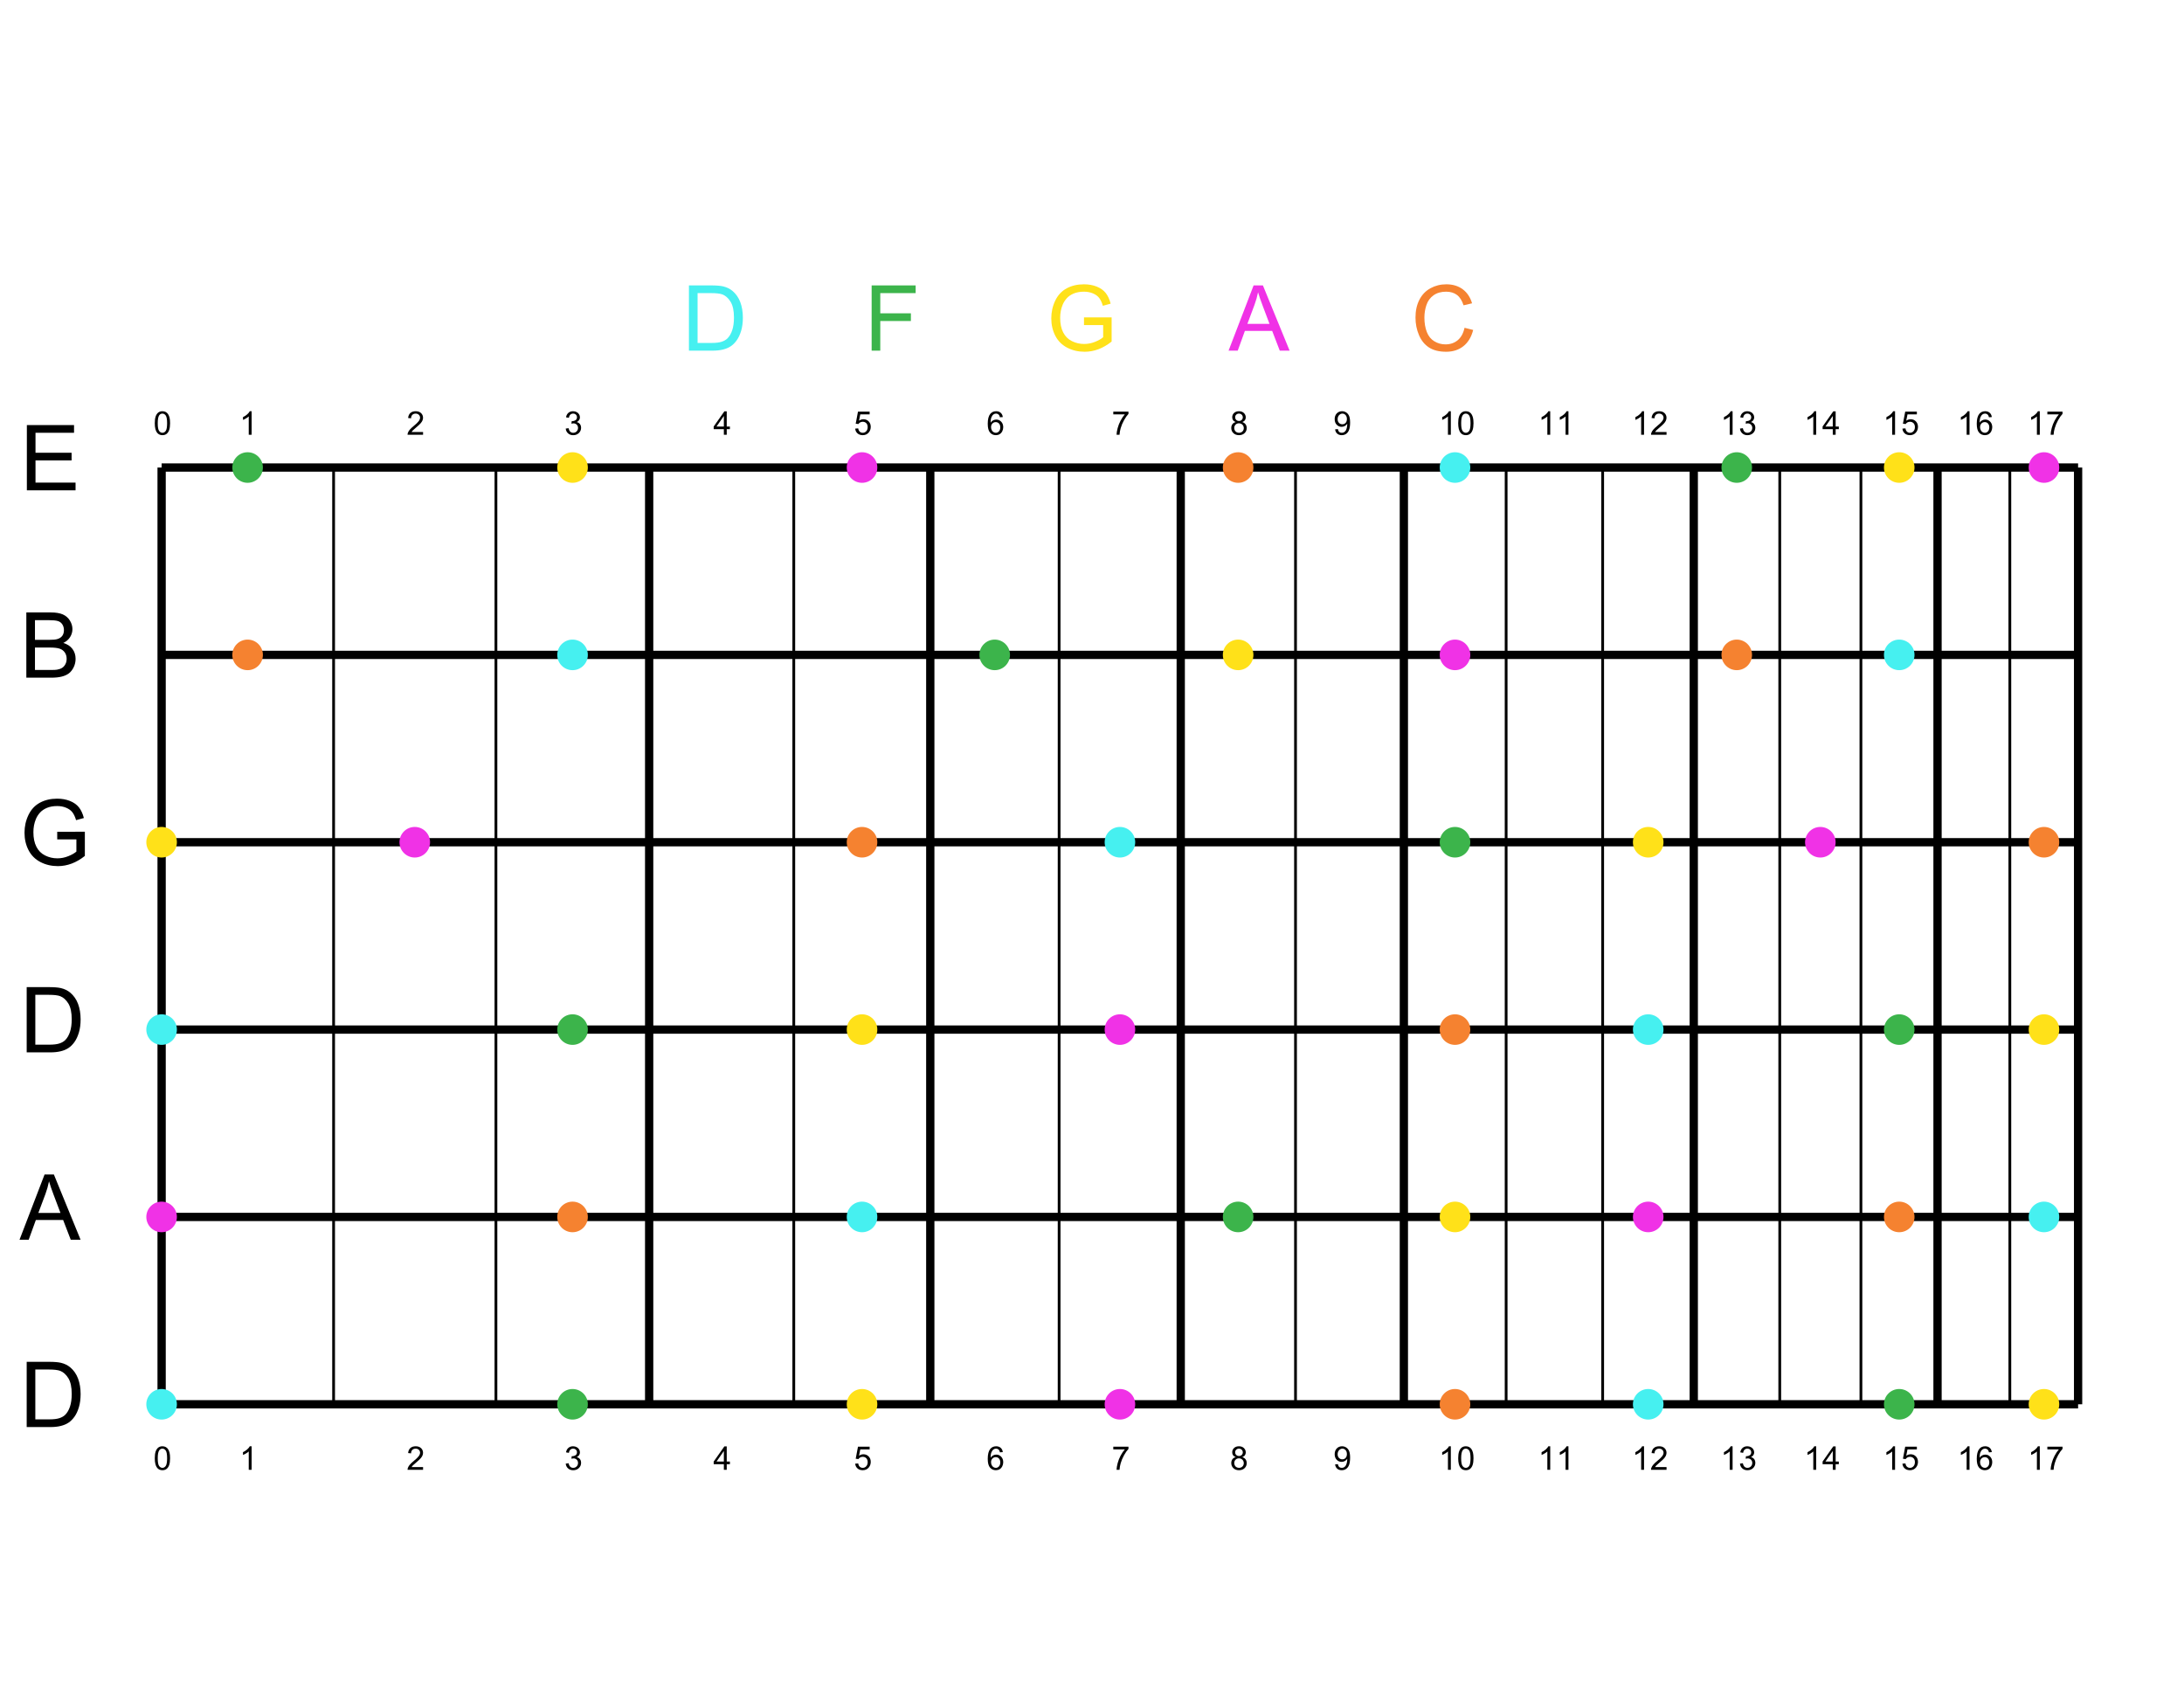 <?xml version="1.0" encoding="UTF-8"?>
<svg xmlns="http://www.w3.org/2000/svg" xmlns:xlink="http://www.w3.org/1999/xlink" width="792pt" height="612pt" viewBox="0 0 792 612" version="1.1">
<defs>
<g>
<symbol overflow="visible" id="glyph0-0">
<path style="stroke:none;" d="M 1.484 0 L 1.484 -7.426 L 7.426 -7.426 L 7.426 0 Z M 1.672 -0.188 L 7.238 -0.188 L 7.238 -7.238 L 1.672 -7.238 Z M 1.672 -0.188 "/>
</symbol>
<symbol overflow="visible" id="glyph0-1">
<path style="stroke:none;" d="M 0.492 -4.195 C 0.492 -5.199 0.594 -6.008 0.801 -6.621 C 1.008 -7.23 1.316 -7.703 1.723 -8.039 C 2.129 -8.371 2.641 -8.535 3.266 -8.539 C 3.719 -8.535 4.121 -8.445 4.465 -8.262 C 4.809 -8.078 5.094 -7.812 5.32 -7.469 C 5.543 -7.121 5.719 -6.699 5.848 -6.203 C 5.973 -5.703 6.035 -5.035 6.039 -4.195 C 6.035 -3.195 5.934 -2.387 5.73 -1.777 C 5.523 -1.16 5.215 -0.688 4.809 -0.355 C 4.398 -0.023 3.883 0.141 3.266 0.145 C 2.441 0.141 1.801 -0.152 1.336 -0.738 C 0.773 -1.441 0.492 -2.594 0.492 -4.195 Z M 1.566 -4.195 C 1.562 -2.797 1.727 -1.867 2.055 -1.406 C 2.379 -0.945 2.781 -0.715 3.266 -0.715 C 3.742 -0.715 4.145 -0.945 4.473 -1.41 C 4.797 -1.871 4.961 -2.801 4.965 -4.195 C 4.961 -5.594 4.797 -6.523 4.473 -6.984 C 4.145 -7.445 3.738 -7.676 3.254 -7.676 C 2.77 -7.676 2.387 -7.473 2.105 -7.066 C 1.742 -6.547 1.562 -5.59 1.566 -4.195 Z M 1.566 -4.195 "/>
</symbol>
<symbol overflow="visible" id="glyph0-2">
<path style="stroke:none;" d="M 4.426 0 L 3.383 0 L 3.383 -6.652 C 3.125 -6.41 2.797 -6.172 2.391 -5.934 C 1.984 -5.691 1.617 -5.512 1.293 -5.395 L 1.293 -6.402 C 1.875 -6.676 2.387 -7.008 2.824 -7.402 C 3.262 -7.789 3.57 -8.168 3.754 -8.539 L 4.426 -8.539 Z M 4.426 0 "/>
</symbol>
<symbol overflow="visible" id="glyph0-3">
<path style="stroke:none;" d="M 5.98 -1.004 L 5.98 0 L 0.359 0 C 0.348 -0.25 0.391 -0.492 0.48 -0.727 C 0.621 -1.109 0.848 -1.484 1.168 -1.855 C 1.48 -2.227 1.938 -2.656 2.535 -3.145 C 3.457 -3.898 4.082 -4.5 4.406 -4.945 C 4.73 -5.387 4.891 -5.805 4.895 -6.199 C 4.891 -6.613 4.742 -6.961 4.449 -7.246 C 4.152 -7.531 3.77 -7.676 3.293 -7.676 C 2.789 -7.676 2.387 -7.523 2.086 -7.223 C 1.785 -6.918 1.633 -6.5 1.629 -5.969 L 0.559 -6.078 C 0.629 -6.875 0.906 -7.488 1.387 -7.91 C 1.863 -8.328 2.508 -8.535 3.316 -8.539 C 4.133 -8.535 4.777 -8.309 5.254 -7.859 C 5.727 -7.402 5.965 -6.844 5.969 -6.18 C 5.965 -5.836 5.895 -5.5 5.758 -5.172 C 5.617 -4.84 5.387 -4.492 5.066 -4.133 C 4.742 -3.766 4.207 -3.27 3.457 -2.641 C 2.828 -2.113 2.426 -1.758 2.25 -1.57 C 2.07 -1.383 1.922 -1.191 1.809 -1.004 Z M 5.98 -1.004 "/>
</symbol>
<symbol overflow="visible" id="glyph0-4">
<path style="stroke:none;" d="M 0.5 -2.246 L 1.543 -2.383 C 1.66 -1.789 1.863 -1.363 2.152 -1.105 C 2.438 -0.844 2.789 -0.715 3.207 -0.715 C 3.695 -0.715 4.113 -0.883 4.453 -1.223 C 4.789 -1.562 4.957 -1.984 4.961 -2.488 C 4.957 -2.965 4.801 -3.359 4.488 -3.672 C 4.176 -3.98 3.777 -4.137 3.293 -4.141 C 3.098 -4.137 2.852 -4.098 2.559 -4.027 L 2.676 -4.941 C 2.742 -4.93 2.797 -4.926 2.844 -4.93 C 3.281 -4.926 3.684 -5.043 4.043 -5.277 C 4.398 -5.508 4.574 -5.867 4.578 -6.352 C 4.574 -6.734 4.445 -7.051 4.188 -7.301 C 3.926 -7.551 3.59 -7.676 3.184 -7.68 C 2.773 -7.676 2.438 -7.547 2.168 -7.297 C 1.895 -7.039 1.719 -6.656 1.648 -6.148 L 0.602 -6.336 C 0.727 -7.031 1.016 -7.574 1.473 -7.961 C 1.922 -8.344 2.484 -8.535 3.16 -8.539 C 3.621 -8.535 4.051 -8.438 4.441 -8.238 C 4.832 -8.039 5.129 -7.766 5.336 -7.426 C 5.543 -7.078 5.648 -6.715 5.648 -6.328 C 5.648 -5.961 5.547 -5.625 5.352 -5.324 C 5.152 -5.02 4.863 -4.781 4.477 -4.605 C 4.977 -4.488 5.367 -4.246 5.648 -3.883 C 5.926 -3.516 6.062 -3.059 6.066 -2.512 C 6.062 -1.766 5.793 -1.137 5.254 -0.621 C 4.711 -0.105 4.027 0.152 3.203 0.152 C 2.453 0.152 1.832 -0.07 1.34 -0.516 C 0.844 -0.961 0.562 -1.535 0.5 -2.246 Z M 0.5 -2.246 "/>
</symbol>
<symbol overflow="visible" id="glyph0-5">
<path style="stroke:none;" d="M 3.84 0 L 3.84 -2.035 L 0.152 -2.035 L 0.152 -2.992 L 4.031 -8.504 L 4.883 -8.504 L 4.883 -2.992 L 6.031 -2.992 L 6.031 -2.035 L 4.883 -2.035 L 4.883 0 Z M 3.84 -2.992 L 3.84 -6.828 L 1.176 -2.992 Z M 3.84 -2.992 "/>
</symbol>
<symbol overflow="visible" id="glyph0-6">
<path style="stroke:none;" d="M 0.492 -2.227 L 1.59 -2.32 C 1.668 -1.785 1.855 -1.383 2.152 -1.117 C 2.445 -0.848 2.805 -0.715 3.227 -0.715 C 3.727 -0.715 4.152 -0.902 4.5 -1.281 C 4.848 -1.66 5.02 -2.164 5.023 -2.789 C 5.02 -3.383 4.852 -3.852 4.52 -4.199 C 4.184 -4.539 3.746 -4.711 3.207 -4.715 C 2.867 -4.711 2.566 -4.633 2.297 -4.484 C 2.023 -4.328 1.809 -4.133 1.66 -3.891 L 0.68 -4.02 L 1.504 -8.387 L 5.73 -8.387 L 5.73 -7.391 L 2.336 -7.391 L 1.879 -5.105 C 2.387 -5.457 2.922 -5.637 3.484 -5.637 C 4.227 -5.637 4.855 -5.379 5.367 -4.863 C 5.875 -4.348 6.129 -3.688 6.133 -2.883 C 6.129 -2.113 5.902 -1.445 5.457 -0.887 C 4.91 -0.199 4.168 0.141 3.227 0.145 C 2.449 0.141 1.816 -0.074 1.332 -0.504 C 0.84 -0.938 0.562 -1.512 0.492 -2.227 Z M 0.492 -2.227 "/>
</symbol>
<symbol overflow="visible" id="glyph0-7">
<path style="stroke:none;" d="M 5.91 -6.422 L 4.871 -6.34 C 4.777 -6.75 4.648 -7.047 4.477 -7.234 C 4.195 -7.527 3.848 -7.676 3.434 -7.68 C 3.098 -7.676 2.805 -7.582 2.559 -7.402 C 2.227 -7.16 1.969 -6.812 1.781 -6.352 C 1.59 -5.891 1.488 -5.234 1.484 -4.387 C 1.734 -4.766 2.043 -5.051 2.406 -5.238 C 2.77 -5.422 3.152 -5.512 3.551 -5.516 C 4.246 -5.512 4.836 -5.258 5.328 -4.746 C 5.812 -4.234 6.059 -3.57 6.062 -2.762 C 6.059 -2.223 5.941 -1.727 5.715 -1.273 C 5.48 -0.812 5.164 -0.461 4.766 -0.219 C 4.359 0.023 3.906 0.141 3.398 0.145 C 2.527 0.141 1.816 -0.176 1.27 -0.812 C 0.719 -1.449 0.445 -2.504 0.445 -3.98 C 0.445 -5.621 0.746 -6.816 1.355 -7.562 C 1.883 -8.211 2.598 -8.535 3.496 -8.539 C 4.164 -8.535 4.711 -8.348 5.141 -7.977 C 5.566 -7.598 5.824 -7.082 5.91 -6.422 Z M 1.648 -2.754 C 1.645 -2.395 1.723 -2.051 1.875 -1.723 C 2.027 -1.395 2.238 -1.145 2.516 -0.973 C 2.789 -0.801 3.078 -0.715 3.383 -0.715 C 3.82 -0.715 4.199 -0.891 4.52 -1.246 C 4.832 -1.602 4.992 -2.086 4.996 -2.699 C 4.992 -3.281 4.836 -3.742 4.523 -4.086 C 4.211 -4.422 3.816 -4.594 3.34 -4.594 C 2.867 -4.594 2.465 -4.422 2.141 -4.086 C 1.809 -3.742 1.645 -3.301 1.648 -2.754 Z M 1.648 -2.754 "/>
</symbol>
<symbol overflow="visible" id="glyph0-8">
<path style="stroke:none;" d="M 0.562 -7.391 L 0.562 -8.395 L 6.066 -8.395 L 6.066 -7.582 C 5.52 -7.004 4.984 -6.238 4.457 -5.285 C 3.922 -4.328 3.512 -3.344 3.227 -2.336 C 3.012 -1.621 2.879 -0.844 2.824 0 L 1.75 0 C 1.762 -0.668 1.895 -1.477 2.145 -2.426 C 2.395 -3.371 2.754 -4.281 3.227 -5.164 C 3.695 -6.039 4.195 -6.781 4.727 -7.391 Z M 0.562 -7.391 "/>
</symbol>
<symbol overflow="visible" id="glyph0-9">
<path style="stroke:none;" d="M 2.102 -4.613 C 1.664 -4.766 1.344 -4.992 1.137 -5.289 C 0.926 -5.582 0.82 -5.934 0.824 -6.348 C 0.82 -6.961 1.043 -7.48 1.488 -7.906 C 1.934 -8.324 2.523 -8.535 3.266 -8.539 C 4.004 -8.535 4.602 -8.32 5.059 -7.891 C 5.508 -7.457 5.734 -6.934 5.738 -6.316 C 5.734 -5.922 5.633 -5.578 5.426 -5.285 C 5.219 -4.992 4.902 -4.766 4.484 -4.613 C 5 -4.438 5.398 -4.164 5.676 -3.785 C 5.945 -3.406 6.082 -2.953 6.086 -2.43 C 6.082 -1.699 5.824 -1.09 5.312 -0.598 C 4.797 -0.105 4.121 0.141 3.285 0.145 C 2.441 0.141 1.762 -0.105 1.25 -0.602 C 0.734 -1.098 0.48 -1.719 0.48 -2.461 C 0.48 -3.012 0.621 -3.473 0.902 -3.848 C 1.184 -4.219 1.582 -4.473 2.102 -4.613 Z M 1.891 -6.379 C 1.887 -5.977 2.016 -5.648 2.277 -5.395 C 2.535 -5.137 2.871 -5.008 3.289 -5.012 C 3.688 -5.008 4.02 -5.137 4.277 -5.391 C 4.535 -5.645 4.664 -5.953 4.664 -6.324 C 4.664 -6.703 4.531 -7.027 4.266 -7.289 C 4 -7.547 3.668 -7.676 3.277 -7.68 C 2.875 -7.676 2.547 -7.547 2.285 -7.297 C 2.02 -7.039 1.887 -6.734 1.891 -6.379 Z M 1.555 -2.453 C 1.551 -2.152 1.621 -1.863 1.766 -1.59 C 1.902 -1.309 2.113 -1.094 2.395 -0.941 C 2.672 -0.789 2.973 -0.715 3.293 -0.715 C 3.793 -0.715 4.203 -0.875 4.531 -1.195 C 4.852 -1.516 5.016 -1.922 5.02 -2.418 C 5.016 -2.918 4.848 -3.332 4.516 -3.664 C 4.18 -3.992 3.762 -4.16 3.262 -4.16 C 2.766 -4.16 2.359 -3.996 2.039 -3.672 C 1.715 -3.344 1.551 -2.938 1.555 -2.453 Z M 1.555 -2.453 "/>
</symbol>
<symbol overflow="visible" id="glyph0-10">
<path style="stroke:none;" d="M 0.648 -1.965 L 1.652 -2.059 C 1.738 -1.582 1.898 -1.242 2.141 -1.031 C 2.375 -0.82 2.684 -0.715 3.062 -0.715 C 3.379 -0.715 3.66 -0.785 3.906 -0.934 C 4.145 -1.078 4.344 -1.277 4.5 -1.523 C 4.656 -1.766 4.785 -2.094 4.891 -2.516 C 4.992 -2.93 5.043 -3.355 5.047 -3.793 C 5.043 -3.836 5.043 -3.906 5.039 -4.004 C 4.828 -3.668 4.543 -3.398 4.184 -3.191 C 3.824 -2.984 3.434 -2.883 3.012 -2.883 C 2.305 -2.883 1.707 -3.137 1.223 -3.648 C 0.734 -4.156 0.492 -4.828 0.492 -5.668 C 0.492 -6.527 0.746 -7.223 1.254 -7.75 C 1.762 -8.273 2.398 -8.535 3.168 -8.539 C 3.719 -8.535 4.223 -8.387 4.684 -8.09 C 5.137 -7.789 5.484 -7.363 5.727 -6.816 C 5.961 -6.262 6.082 -5.465 6.086 -4.426 C 6.082 -3.336 5.965 -2.473 5.73 -1.828 C 5.496 -1.184 5.145 -0.691 4.68 -0.359 C 4.211 -0.023 3.664 0.141 3.039 0.145 C 2.371 0.141 1.828 -0.043 1.41 -0.41 C 0.984 -0.777 0.73 -1.293 0.648 -1.965 Z M 4.926 -5.719 C 4.922 -6.316 4.762 -6.789 4.445 -7.145 C 4.125 -7.496 3.742 -7.676 3.293 -7.676 C 2.828 -7.676 2.422 -7.484 2.082 -7.105 C 1.734 -6.727 1.562 -6.234 1.566 -5.633 C 1.562 -5.086 1.727 -4.648 2.055 -4.312 C 2.379 -3.973 2.781 -3.801 3.266 -3.805 C 3.746 -3.801 4.145 -3.973 4.457 -4.312 C 4.766 -4.648 4.922 -5.117 4.926 -5.719 Z M 4.926 -5.719 "/>
</symbol>
<symbol overflow="visible" id="glyph1-0">
<path style="stroke:none;" d="M 4.133 0 L 4.133 -20.656 L 20.656 -20.656 L 20.656 0 Z M 4.648 -0.516 L 20.137 -0.516 L 20.137 -20.137 L 4.648 -20.137 Z M 4.648 -0.516 "/>
</symbol>
<symbol overflow="visible" id="glyph1-1">
<path style="stroke:none;" d="M 2.551 0 L 2.551 -23.656 L 10.699 -23.656 C 12.535 -23.652 13.938 -23.539 14.91 -23.316 C 16.266 -23 17.422 -22.438 18.379 -21.625 C 19.625 -20.566 20.559 -19.219 21.176 -17.582 C 21.793 -15.938 22.102 -14.062 22.105 -11.957 C 22.102 -10.156 21.891 -8.562 21.477 -7.18 C 21.055 -5.789 20.52 -4.641 19.863 -3.734 C 19.207 -2.82 18.488 -2.105 17.707 -1.59 C 16.926 -1.066 15.984 -0.672 14.883 -0.402 C 13.781 -0.133 12.516 0 11.086 0 Z M 5.68 -2.793 L 10.73 -2.793 C 12.285 -2.789 13.512 -2.934 14.402 -3.227 C 15.289 -3.516 15.996 -3.926 16.523 -4.453 C 17.266 -5.195 17.844 -6.191 18.258 -7.445 C 18.672 -8.699 18.879 -10.219 18.879 -12.004 C 18.879 -14.477 18.473 -16.379 17.66 -17.711 C 16.848 -19.035 15.859 -19.926 14.699 -20.379 C 13.859 -20.699 12.508 -20.859 10.648 -20.863 L 5.68 -20.863 Z M 5.68 -2.793 "/>
</symbol>
<symbol overflow="visible" id="glyph1-2">
<path style="stroke:none;" d="M -0.047 0 L 9.035 -23.656 L 12.41 -23.656 L 22.09 0 L 18.523 0 L 15.766 -7.164 L 5.875 -7.164 L 3.277 0 Z M 6.777 -9.715 L 14.797 -9.715 L 12.328 -16.266 C 11.574 -18.254 11.012 -19.887 10.648 -21.172 C 10.344 -19.648 9.922 -18.145 9.375 -16.652 Z M 6.777 -9.715 "/>
</symbol>
<symbol overflow="visible" id="glyph1-3">
<path style="stroke:none;" d="M 13.621 -9.277 L 13.621 -12.055 L 23.641 -12.07 L 23.641 -3.293 C 22.098 -2.066 20.512 -1.141 18.879 -0.523 C 17.242 0.094 15.562 0.398 13.844 0.402 C 11.52 0.398 9.41 -0.098 7.512 -1.09 C 5.613 -2.082 4.18 -3.52 3.211 -5.406 C 2.242 -7.285 1.758 -9.387 1.758 -11.715 C 1.758 -14.012 2.238 -16.16 3.203 -18.16 C 4.164 -20.152 5.551 -21.637 7.359 -22.605 C 9.164 -23.574 11.242 -24.059 13.602 -24.059 C 15.309 -24.059 16.855 -23.781 18.242 -23.227 C 19.621 -22.672 20.707 -21.898 21.492 -20.914 C 22.277 -19.922 22.875 -18.633 23.285 -17.039 L 20.461 -16.266 C 20.105 -17.469 19.664 -18.414 19.137 -19.105 C 18.609 -19.789 17.855 -20.34 16.879 -20.758 C 15.898 -21.172 14.812 -21.379 13.621 -21.383 C 12.188 -21.379 10.949 -21.16 9.906 -20.727 C 8.863 -20.289 8.023 -19.719 7.383 -19.008 C 6.742 -18.297 6.242 -17.516 5.891 -16.668 C 5.281 -15.203 4.98 -13.617 4.984 -11.91 C 4.98 -9.797 5.344 -8.031 6.074 -6.613 C 6.797 -5.191 7.855 -4.137 9.246 -3.453 C 10.633 -2.762 12.105 -2.418 13.668 -2.422 C 15.02 -2.418 16.344 -2.68 17.637 -3.203 C 18.926 -3.723 19.902 -4.281 20.574 -4.875 L 20.574 -9.277 Z M 13.621 -9.277 "/>
</symbol>
<symbol overflow="visible" id="glyph1-4">
<path style="stroke:none;" d="M 2.422 0 L 2.422 -23.656 L 11.297 -23.656 C 13.102 -23.652 14.551 -23.414 15.645 -22.938 C 16.734 -22.457 17.586 -21.719 18.207 -20.727 C 18.824 -19.727 19.137 -18.688 19.137 -17.605 C 19.137 -16.594 18.859 -15.641 18.312 -14.75 C 17.762 -13.852 16.938 -13.133 15.832 -12.586 C 17.262 -12.164 18.359 -11.445 19.129 -10.438 C 19.898 -9.422 20.285 -8.23 20.285 -6.859 C 20.285 -5.746 20.051 -4.715 19.582 -3.766 C 19.113 -2.812 18.535 -2.078 17.848 -1.562 C 17.16 -1.043 16.297 -0.652 15.258 -0.395 C 14.219 -0.129 12.945 0 11.441 0 Z M 5.551 -13.715 L 10.668 -13.715 C 12.051 -13.711 13.047 -13.805 13.652 -13.992 C 14.449 -14.227 15.047 -14.617 15.449 -15.168 C 15.852 -15.715 16.055 -16.402 16.055 -17.234 C 16.055 -18.016 15.863 -18.707 15.488 -19.305 C 15.109 -19.902 14.574 -20.312 13.875 -20.531 C 13.176 -20.75 11.977 -20.859 10.277 -20.863 L 5.551 -20.863 Z M 5.551 -2.793 L 11.441 -2.793 C 12.449 -2.789 13.16 -2.828 13.57 -2.906 C 14.289 -3.031 14.891 -3.242 15.379 -3.547 C 15.859 -3.844 16.258 -4.285 16.57 -4.863 C 16.883 -5.441 17.039 -6.105 17.039 -6.859 C 17.039 -7.738 16.812 -8.504 16.359 -9.156 C 15.906 -9.805 15.277 -10.262 14.48 -10.527 C 13.676 -10.789 12.523 -10.922 11.02 -10.926 L 5.551 -10.926 Z M 5.551 -2.793 "/>
</symbol>
<symbol overflow="visible" id="glyph1-5">
<path style="stroke:none;" d="M 2.613 0 L 2.613 -23.656 L 19.719 -23.656 L 19.719 -20.863 L 5.746 -20.863 L 5.746 -13.621 L 18.832 -13.621 L 18.832 -10.844 L 5.746 -10.844 L 5.746 -2.793 L 20.27 -2.793 L 20.27 0 Z M 2.613 0 "/>
</symbol>
<symbol overflow="visible" id="glyph1-6">
<path style="stroke:none;" d="M 2.711 0 L 2.711 -23.656 L 18.672 -23.656 L 18.672 -20.863 L 5.84 -20.863 L 5.84 -13.539 L 16.945 -13.539 L 16.945 -10.746 L 5.84 -10.746 L 5.84 0 Z M 2.711 0 "/>
</symbol>
<symbol overflow="visible" id="glyph1-7">
<path style="stroke:none;" d="M 19.43 -8.293 L 22.559 -7.504 C 21.902 -4.93 20.719 -2.969 19.016 -1.621 C 17.309 -0.273 15.227 0.398 12.766 0.402 C 10.215 0.398 8.141 -0.117 6.543 -1.152 C 4.945 -2.188 3.73 -3.691 2.895 -5.664 C 2.059 -7.629 1.641 -9.742 1.645 -12.004 C 1.641 -14.465 2.109 -16.613 3.055 -18.449 C 3.992 -20.281 5.332 -21.676 7.074 -22.629 C 8.809 -23.582 10.723 -24.059 12.812 -24.059 C 15.176 -24.059 17.164 -23.453 18.781 -22.25 C 20.391 -21.043 21.516 -19.352 22.156 -17.168 L 19.074 -16.441 C 18.52 -18.16 17.723 -19.414 16.684 -20.203 C 15.637 -20.988 14.324 -21.379 12.746 -21.383 C 10.926 -21.379 9.406 -20.945 8.188 -20.074 C 6.965 -19.199 6.109 -18.027 5.617 -16.562 C 5.121 -15.094 4.875 -13.582 4.875 -12.023 C 4.875 -10.008 5.168 -8.25 5.754 -6.754 C 6.34 -5.25 7.25 -4.129 8.488 -3.387 C 9.723 -2.645 11.062 -2.273 12.508 -2.273 C 14.258 -2.273 15.742 -2.777 16.957 -3.789 C 18.172 -4.801 18.996 -6.301 19.43 -8.293 Z M 19.43 -8.293 "/>
</symbol>
</g>
</defs>
<g id="surface1">
<rect x="0" y="0" width="792" height="612" style="fill:rgb(100%,100%,100%);fill-opacity:1;stroke:none;"/>
<g style="fill:rgb(0%,0%,0%);fill-opacity:1;">
  <use xlink:href="#glyph0-1" x="55.637" y="157.645"/>
</g>
<path style="fill:none;stroke-width:3;stroke-linecap:butt;stroke-linejoin:miter;stroke:rgb(0%,0%,0%);stroke-opacity:1;stroke-miterlimit:10;" d="M 58.609 169.523 L 58.609 509.184 "/>
<g style="fill:rgb(0%,0%,0%);fill-opacity:1;">
  <use xlink:href="#glyph0-1" x="55.637" y="532.945"/>
</g>
<g style="fill:rgb(0%,0%,0%);fill-opacity:1;">
  <use xlink:href="#glyph0-2" x="86.82" y="157.645"/>
</g>
<path style="fill:none;stroke-width:1;stroke-linecap:butt;stroke-linejoin:miter;stroke:rgb(0%,0%,0%);stroke-opacity:1;stroke-miterlimit:10;" d="M 120.977 169.523 L 120.977 509.184 "/>
<g style="fill:rgb(0%,0%,0%);fill-opacity:1;">
  <use xlink:href="#glyph0-2" x="86.82" y="532.945"/>
</g>
<g style="fill:rgb(0%,0%,0%);fill-opacity:1;">
  <use xlink:href="#glyph0-3" x="147.441" y="157.645"/>
</g>
<path style="fill:none;stroke-width:1;stroke-linecap:butt;stroke-linejoin:miter;stroke:rgb(0%,0%,0%);stroke-opacity:1;stroke-miterlimit:10;" d="M 179.844 169.523 L 179.844 509.184 "/>
<g style="fill:rgb(0%,0%,0%);fill-opacity:1;">
  <use xlink:href="#glyph0-3" x="147.441" y="532.945"/>
</g>
<g style="fill:rgb(0%,0%,0%);fill-opacity:1;">
  <use xlink:href="#glyph0-4" x="204.656" y="157.645"/>
</g>
<path style="fill:none;stroke-width:3;stroke-linecap:butt;stroke-linejoin:miter;stroke:rgb(0%,0%,0%);stroke-opacity:1;stroke-miterlimit:10;" d="M 235.41 169.523 L 235.41 509.184 "/>
<g style="fill:rgb(0%,0%,0%);fill-opacity:1;">
  <use xlink:href="#glyph0-4" x="204.656" y="532.945"/>
</g>
<g style="fill:rgb(0%,0%,0%);fill-opacity:1;">
  <use xlink:href="#glyph0-5" x="258.66" y="157.645"/>
</g>
<path style="fill:none;stroke-width:1;stroke-linecap:butt;stroke-linejoin:miter;stroke:rgb(0%,0%,0%);stroke-opacity:1;stroke-miterlimit:10;" d="M 287.855 169.523 L 287.855 509.184 "/>
<g style="fill:rgb(0%,0%,0%);fill-opacity:1;">
  <use xlink:href="#glyph0-5" x="258.66" y="532.945"/>
</g>
<g style="fill:rgb(0%,0%,0%);fill-opacity:1;">
  <use xlink:href="#glyph0-6" x="309.633" y="157.645"/>
</g>
<path style="fill:none;stroke-width:3;stroke-linecap:butt;stroke-linejoin:miter;stroke:rgb(0%,0%,0%);stroke-opacity:1;stroke-miterlimit:10;" d="M 337.355 169.523 L 337.355 509.184 "/>
<g style="fill:rgb(0%,0%,0%);fill-opacity:1;">
  <use xlink:href="#glyph0-6" x="309.633" y="532.945"/>
</g>
<g style="fill:rgb(0%,0%,0%);fill-opacity:1;">
  <use xlink:href="#glyph0-7" x="357.746" y="157.645"/>
</g>
<path style="fill:none;stroke-width:1;stroke-linecap:butt;stroke-linejoin:miter;stroke:rgb(0%,0%,0%);stroke-opacity:1;stroke-miterlimit:10;" d="M 384.078 169.523 L 384.078 509.184 "/>
<g style="fill:rgb(0%,0%,0%);fill-opacity:1;">
  <use xlink:href="#glyph0-7" x="357.746" y="532.945"/>
</g>
<g style="fill:rgb(0%,0%,0%);fill-opacity:1;">
  <use xlink:href="#glyph0-8" x="403.16" y="157.645"/>
</g>
<path style="fill:none;stroke-width:3;stroke-linecap:butt;stroke-linejoin:miter;stroke:rgb(0%,0%,0%);stroke-opacity:1;stroke-miterlimit:10;" d="M 428.18 169.523 L 428.18 509.184 "/>
<g style="fill:rgb(0%,0%,0%);fill-opacity:1;">
  <use xlink:href="#glyph0-8" x="403.16" y="532.945"/>
</g>
<g style="fill:rgb(0%,0%,0%);fill-opacity:1;">
  <use xlink:href="#glyph0-9" x="446.023" y="157.645"/>
</g>
<path style="fill:none;stroke-width:1;stroke-linecap:butt;stroke-linejoin:miter;stroke:rgb(0%,0%,0%);stroke-opacity:1;stroke-miterlimit:10;" d="M 469.805 169.523 L 469.805 509.184 "/>
<g style="fill:rgb(0%,0%,0%);fill-opacity:1;">
  <use xlink:href="#glyph0-9" x="446.023" y="532.945"/>
</g>
<g style="fill:rgb(0%,0%,0%);fill-opacity:1;">
  <use xlink:href="#glyph0-10" x="483.512" y="157.645"/>
</g>
<path style="fill:none;stroke-width:3;stroke-linecap:butt;stroke-linejoin:miter;stroke:rgb(0%,0%,0%);stroke-opacity:1;stroke-miterlimit:10;" d="M 509.094 169.523 L 509.094 509.184 "/>
<g style="fill:rgb(0%,0%,0%);fill-opacity:1;">
  <use xlink:href="#glyph0-10" x="483.512" y="532.945"/>
</g>
<g style="fill:rgb(0%,0%,0%);fill-opacity:1;">
  <use xlink:href="#glyph0-2" x="521.699" y="157.645"/>
  <use xlink:href="#glyph0-1" x="528.306" y="157.645"/>
</g>
<path style="fill:none;stroke-width:1;stroke-linecap:butt;stroke-linejoin:miter;stroke:rgb(0%,0%,0%);stroke-opacity:1;stroke-miterlimit:10;" d="M 546.18 169.523 L 546.18 509.184 "/>
<g style="fill:rgb(0%,0%,0%);fill-opacity:1;">
  <use xlink:href="#glyph0-2" x="521.699" y="532.945"/>
  <use xlink:href="#glyph0-1" x="528.306" y="532.945"/>
</g>
<g style="fill:rgb(0%,0%,0%);fill-opacity:1;">
  <use xlink:href="#glyph0-2" x="557.742" y="157.645"/>
  <use xlink:href="#glyph0-2" x="564.349" y="157.645"/>
</g>
<path style="fill:none;stroke-width:1;stroke-linecap:butt;stroke-linejoin:miter;stroke:rgb(0%,0%,0%);stroke-opacity:1;stroke-miterlimit:10;" d="M 581.184 169.523 L 581.184 509.184 "/>
<g style="fill:rgb(0%,0%,0%);fill-opacity:1;">
  <use xlink:href="#glyph0-2" x="557.742" y="532.945"/>
  <use xlink:href="#glyph0-2" x="564.349" y="532.945"/>
</g>
<g style="fill:rgb(0%,0%,0%);fill-opacity:1;">
  <use xlink:href="#glyph0-2" x="591.762" y="157.645"/>
  <use xlink:href="#glyph0-3" x="598.369" y="157.645"/>
</g>
<path style="fill:none;stroke-width:3;stroke-linecap:butt;stroke-linejoin:miter;stroke:rgb(0%,0%,0%);stroke-opacity:1;stroke-miterlimit:10;" d="M 614.223 169.523 L 614.223 509.184 "/>
<g style="fill:rgb(0%,0%,0%);fill-opacity:1;">
  <use xlink:href="#glyph0-2" x="591.762" y="532.945"/>
  <use xlink:href="#glyph0-3" x="598.369" y="532.945"/>
</g>
<g style="fill:rgb(0%,0%,0%);fill-opacity:1;">
  <use xlink:href="#glyph0-2" x="623.875" y="157.645"/>
  <use xlink:href="#glyph0-4" x="630.482" y="157.645"/>
</g>
<path style="fill:none;stroke-width:1;stroke-linecap:butt;stroke-linejoin:miter;stroke:rgb(0%,0%,0%);stroke-opacity:1;stroke-miterlimit:10;" d="M 645.406 169.523 L 645.406 509.184 "/>
<g style="fill:rgb(0%,0%,0%);fill-opacity:1;">
  <use xlink:href="#glyph0-2" x="623.875" y="532.945"/>
  <use xlink:href="#glyph0-4" x="630.482" y="532.945"/>
</g>
<g style="fill:rgb(0%,0%,0%);fill-opacity:1;">
  <use xlink:href="#glyph0-2" x="654.184" y="157.645"/>
  <use xlink:href="#glyph0-5" x="660.791" y="157.645"/>
</g>
<path style="fill:none;stroke-width:1;stroke-linecap:butt;stroke-linejoin:miter;stroke:rgb(0%,0%,0%);stroke-opacity:1;stroke-miterlimit:10;" d="M 674.84 169.523 L 674.84 509.184 "/>
<g style="fill:rgb(0%,0%,0%);fill-opacity:1;">
  <use xlink:href="#glyph0-2" x="654.184" y="532.945"/>
  <use xlink:href="#glyph0-5" x="660.791" y="532.945"/>
</g>
<g style="fill:rgb(0%,0%,0%);fill-opacity:1;">
  <use xlink:href="#glyph0-2" x="682.789" y="157.645"/>
  <use xlink:href="#glyph0-6" x="689.396" y="157.645"/>
</g>
<path style="fill:none;stroke-width:3;stroke-linecap:butt;stroke-linejoin:miter;stroke:rgb(0%,0%,0%);stroke-opacity:1;stroke-miterlimit:10;" d="M 702.621 169.523 L 702.621 509.184 "/>
<g style="fill:rgb(0%,0%,0%);fill-opacity:1;">
  <use xlink:href="#glyph0-2" x="682.789" y="532.945"/>
  <use xlink:href="#glyph0-6" x="689.396" y="532.945"/>
</g>
<g style="fill:rgb(0%,0%,0%);fill-opacity:1;">
  <use xlink:href="#glyph0-2" x="709.793" y="157.645"/>
  <use xlink:href="#glyph0-7" x="716.4" y="157.645"/>
</g>
<path style="fill:none;stroke-width:1;stroke-linecap:butt;stroke-linejoin:miter;stroke:rgb(0%,0%,0%);stroke-opacity:1;stroke-miterlimit:10;" d="M 728.844 169.523 L 728.844 509.184 "/>
<g style="fill:rgb(0%,0%,0%);fill-opacity:1;">
  <use xlink:href="#glyph0-2" x="709.793" y="532.945"/>
  <use xlink:href="#glyph0-7" x="716.4" y="532.945"/>
</g>
<g style="fill:rgb(0%,0%,0%);fill-opacity:1;">
  <use xlink:href="#glyph0-2" x="735.277" y="157.645"/>
  <use xlink:href="#glyph0-8" x="741.884" y="157.645"/>
</g>
<path style="fill:none;stroke-width:3;stroke-linecap:butt;stroke-linejoin:miter;stroke:rgb(0%,0%,0%);stroke-opacity:1;stroke-miterlimit:10;" d="M 753.594 169.523 L 753.594 509.184 "/>
<g style="fill:rgb(0%,0%,0%);fill-opacity:1;">
  <use xlink:href="#glyph0-2" x="735.277" y="532.945"/>
  <use xlink:href="#glyph0-8" x="741.884" y="532.945"/>
</g>
<g style="fill:rgb(0%,0%,0%);fill-opacity:1;">
  <use xlink:href="#glyph1-1" x="7.129" y="517.445"/>
</g>
<path style="fill:none;stroke-width:3;stroke-linecap:butt;stroke-linejoin:miter;stroke:rgb(0%,0%,0%);stroke-opacity:1;stroke-miterlimit:10;" d="M 58.609 509.184 L 753.594 509.184 "/>
<g style="fill:rgb(0%,0%,0%);fill-opacity:1;">
  <use xlink:href="#glyph1-2" x="7.129" y="449.516"/>
</g>
<path style="fill:none;stroke-width:3;stroke-linecap:butt;stroke-linejoin:miter;stroke:rgb(0%,0%,0%);stroke-opacity:1;stroke-miterlimit:10;" d="M 58.609 441.254 L 753.594 441.254 "/>
<g style="fill:rgb(0%,0%,0%);fill-opacity:1;">
  <use xlink:href="#glyph1-1" x="7.129" y="381.582"/>
</g>
<path style="fill:none;stroke-width:3;stroke-linecap:butt;stroke-linejoin:miter;stroke:rgb(0%,0%,0%);stroke-opacity:1;stroke-miterlimit:10;" d="M 58.609 373.32 L 753.594 373.32 "/>
<g style="fill:rgb(0%,0%,0%);fill-opacity:1;">
  <use xlink:href="#glyph1-3" x="7.129" y="313.648"/>
</g>
<path style="fill:none;stroke-width:3;stroke-linecap:butt;stroke-linejoin:miter;stroke:rgb(0%,0%,0%);stroke-opacity:1;stroke-miterlimit:10;" d="M 58.609 305.387 L 753.594 305.387 "/>
<g style="fill:rgb(0%,0%,0%);fill-opacity:1;">
  <use xlink:href="#glyph1-4" x="7.129" y="245.719"/>
</g>
<path style="fill:none;stroke-width:3;stroke-linecap:butt;stroke-linejoin:miter;stroke:rgb(0%,0%,0%);stroke-opacity:1;stroke-miterlimit:10;" d="M 58.609 237.457 L 753.594 237.457 "/>
<g style="fill:rgb(0%,0%,0%);fill-opacity:1;">
  <use xlink:href="#glyph1-5" x="7.129" y="177.785"/>
</g>
<path style="fill:none;stroke-width:3;stroke-linecap:butt;stroke-linejoin:miter;stroke:rgb(0%,0%,0%);stroke-opacity:1;stroke-miterlimit:10;" d="M 58.609 169.523 L 753.594 169.523 "/>
<path style=" stroke:none;fill-rule:nonzero;fill:rgb(27.451%,94.118%,94.118%);fill-opacity:1;" d="M 64.152 509.184 C 64.152 512.246 61.668 514.727 58.609 514.727 C 55.547 514.727 53.062 512.246 53.062 509.184 C 53.062 506.121 55.547 503.641 58.609 503.641 C 61.668 503.641 64.152 506.121 64.152 509.184 "/>
<path style=" stroke:none;fill-rule:nonzero;fill:rgb(27.451%,94.118%,94.118%);fill-opacity:1;" d="M 603.246 509.184 C 603.246 512.246 600.766 514.727 597.703 514.727 C 594.641 514.727 592.156 512.246 592.156 509.184 C 592.156 506.121 594.641 503.641 597.703 503.641 C 600.766 503.641 603.246 506.121 603.246 509.184 "/>
<path style=" stroke:none;fill-rule:nonzero;fill:rgb(27.451%,94.118%,94.118%);fill-opacity:1;" d="M 318.148 441.254 C 318.148 444.312 315.668 446.797 312.605 446.797 C 309.543 446.797 307.062 444.312 307.062 441.254 C 307.062 438.191 309.543 435.707 312.605 435.707 C 315.668 435.707 318.148 438.191 318.148 441.254 "/>
<path style=" stroke:none;fill-rule:nonzero;fill:rgb(27.451%,94.118%,94.118%);fill-opacity:1;" d="M 746.762 441.254 C 746.762 444.312 744.281 446.797 741.219 446.797 C 738.156 446.797 735.676 444.312 735.676 441.254 C 735.676 438.191 738.156 435.707 741.219 435.707 C 744.281 435.707 746.762 438.191 746.762 441.254 "/>
<path style=" stroke:none;fill-rule:nonzero;fill:rgb(27.451%,94.118%,94.118%);fill-opacity:1;" d="M 64.152 373.32 C 64.152 376.383 61.668 378.863 58.609 378.863 C 55.547 378.863 53.062 376.383 53.062 373.32 C 53.062 370.258 55.547 367.777 58.609 367.777 C 61.668 367.777 64.152 370.258 64.152 373.32 "/>
<path style=" stroke:none;fill-rule:nonzero;fill:rgb(27.451%,94.118%,94.118%);fill-opacity:1;" d="M 603.246 373.32 C 603.246 376.383 600.766 378.863 597.703 378.863 C 594.641 378.863 592.156 376.383 592.156 373.32 C 592.156 370.258 594.641 367.777 597.703 367.777 C 600.766 367.777 603.246 370.258 603.246 373.32 "/>
<path style=" stroke:none;fill-rule:nonzero;fill:rgb(27.451%,94.118%,94.118%);fill-opacity:1;" d="M 411.672 305.387 C 411.672 308.449 409.191 310.934 406.129 310.934 C 403.066 310.934 400.586 308.449 400.586 305.387 C 400.586 302.324 403.066 299.844 406.129 299.844 C 409.191 299.844 411.672 302.324 411.672 305.387 "/>
<path style=" stroke:none;fill-rule:nonzero;fill:rgb(27.451%,94.118%,94.118%);fill-opacity:1;" d="M 213.172 237.457 C 213.172 240.52 210.688 243 207.625 243 C 204.566 243 202.082 240.52 202.082 237.457 C 202.082 234.395 204.566 231.91 207.625 231.91 C 210.688 231.91 213.172 234.395 213.172 237.457 "/>
<path style=" stroke:none;fill-rule:nonzero;fill:rgb(27.451%,94.118%,94.118%);fill-opacity:1;" d="M 694.273 237.457 C 694.273 240.52 691.793 243 688.73 243 C 685.668 243 683.188 240.52 683.188 237.457 C 683.188 234.395 685.668 231.91 688.73 231.91 C 691.793 231.91 694.273 234.395 694.273 237.457 "/>
<path style=" stroke:none;fill-rule:nonzero;fill:rgb(27.451%,94.118%,94.118%);fill-opacity:1;" d="M 533.18 169.523 C 533.18 172.586 530.699 175.066 527.637 175.066 C 524.574 175.066 522.094 172.586 522.094 169.523 C 522.094 166.461 524.574 163.98 527.637 163.98 C 530.699 163.98 533.18 166.461 533.18 169.523 "/>
<path style=" stroke:none;fill-rule:nonzero;fill:rgb(23.529%,70.588%,29.412%);fill-opacity:1;" d="M 213.172 509.184 C 213.172 512.246 210.688 514.727 207.625 514.727 C 204.566 514.727 202.082 512.246 202.082 509.184 C 202.082 506.121 204.566 503.641 207.625 503.641 C 210.688 503.641 213.172 506.121 213.172 509.184 "/>
<path style=" stroke:none;fill-rule:nonzero;fill:rgb(23.529%,70.588%,29.412%);fill-opacity:1;" d="M 694.273 509.184 C 694.273 512.246 691.793 514.727 688.73 514.727 C 685.668 514.727 683.188 512.246 683.188 509.184 C 683.188 506.121 685.668 503.641 688.73 503.641 C 691.793 503.641 694.273 506.121 694.273 509.184 "/>
<path style=" stroke:none;fill-rule:nonzero;fill:rgb(23.529%,70.588%,29.412%);fill-opacity:1;" d="M 454.535 441.254 C 454.535 444.312 452.055 446.797 448.992 446.797 C 445.93 446.797 443.449 444.312 443.449 441.254 C 443.449 438.191 445.93 435.707 448.992 435.707 C 452.055 435.707 454.535 438.191 454.535 441.254 "/>
<path style=" stroke:none;fill-rule:nonzero;fill:rgb(23.529%,70.588%,29.412%);fill-opacity:1;" d="M 213.172 373.32 C 213.172 376.383 210.688 378.863 207.625 378.863 C 204.566 378.863 202.082 376.383 202.082 373.32 C 202.082 370.258 204.566 367.777 207.625 367.777 C 210.688 367.777 213.172 370.258 213.172 373.32 "/>
<path style=" stroke:none;fill-rule:nonzero;fill:rgb(23.529%,70.588%,29.412%);fill-opacity:1;" d="M 694.273 373.32 C 694.273 376.383 691.793 378.863 688.73 378.863 C 685.668 378.863 683.188 376.383 683.188 373.32 C 683.188 370.258 685.668 367.777 688.73 367.777 C 691.793 367.777 694.273 370.258 694.273 373.32 "/>
<path style=" stroke:none;fill-rule:nonzero;fill:rgb(23.529%,70.588%,29.412%);fill-opacity:1;" d="M 533.18 305.387 C 533.18 308.449 530.699 310.934 527.637 310.934 C 524.574 310.934 522.094 308.449 522.094 305.387 C 522.094 302.324 524.574 299.844 527.637 299.844 C 530.699 299.844 533.18 302.324 533.18 305.387 "/>
<path style=" stroke:none;fill-rule:nonzero;fill:rgb(23.529%,70.588%,29.412%);fill-opacity:1;" d="M 366.262 237.457 C 366.262 240.52 363.777 243 360.719 243 C 357.656 243 355.172 240.52 355.172 237.457 C 355.172 234.395 357.656 231.91 360.719 231.91 C 363.777 231.91 366.262 234.395 366.262 237.457 "/>
<path style=" stroke:none;fill-rule:nonzero;fill:rgb(23.529%,70.588%,29.412%);fill-opacity:1;" d="M 95.336 169.523 C 95.336 172.586 92.855 175.066 89.793 175.066 C 86.73 175.066 84.25 172.586 84.25 169.523 C 84.25 166.461 86.73 163.98 89.793 163.98 C 92.855 163.98 95.336 166.461 95.336 169.523 "/>
<path style=" stroke:none;fill-rule:nonzero;fill:rgb(23.529%,70.588%,29.412%);fill-opacity:1;" d="M 635.355 169.523 C 635.355 172.586 632.875 175.066 629.812 175.066 C 626.75 175.066 624.27 172.586 624.27 169.523 C 624.27 166.461 626.75 163.98 629.812 163.98 C 632.875 163.98 635.355 166.461 635.355 169.523 "/>
<path style=" stroke:none;fill-rule:nonzero;fill:rgb(100%,88.235%,9.804%);fill-opacity:1;" d="M 318.148 509.184 C 318.148 512.246 315.668 514.727 312.605 514.727 C 309.543 514.727 307.062 512.246 307.062 509.184 C 307.062 506.121 309.543 503.641 312.605 503.641 C 315.668 503.641 318.148 506.121 318.148 509.184 "/>
<path style=" stroke:none;fill-rule:nonzero;fill:rgb(100%,88.235%,9.804%);fill-opacity:1;" d="M 746.762 509.184 C 746.762 512.246 744.281 514.727 741.219 514.727 C 738.156 514.727 735.676 512.246 735.676 509.184 C 735.676 506.121 738.156 503.641 741.219 503.641 C 744.281 503.641 746.762 506.121 746.762 509.184 "/>
<path style=" stroke:none;fill-rule:nonzero;fill:rgb(100%,88.235%,9.804%);fill-opacity:1;" d="M 533.18 441.254 C 533.18 444.312 530.699 446.797 527.637 446.797 C 524.574 446.797 522.094 444.312 522.094 441.254 C 522.094 438.191 524.574 435.707 527.637 435.707 C 530.699 435.707 533.18 438.191 533.18 441.254 "/>
<path style=" stroke:none;fill-rule:nonzero;fill:rgb(100%,88.235%,9.804%);fill-opacity:1;" d="M 318.148 373.32 C 318.148 376.383 315.668 378.863 312.605 378.863 C 309.543 378.863 307.062 376.383 307.062 373.32 C 307.062 370.258 309.543 367.777 312.605 367.777 C 315.668 367.777 318.148 370.258 318.148 373.32 "/>
<path style=" stroke:none;fill-rule:nonzero;fill:rgb(100%,88.235%,9.804%);fill-opacity:1;" d="M 746.762 373.32 C 746.762 376.383 744.281 378.863 741.219 378.863 C 738.156 378.863 735.676 376.383 735.676 373.32 C 735.676 370.258 738.156 367.777 741.219 367.777 C 744.281 367.777 746.762 370.258 746.762 373.32 "/>
<path style=" stroke:none;fill-rule:nonzero;fill:rgb(100%,88.235%,9.804%);fill-opacity:1;" d="M 64.152 305.387 C 64.152 308.449 61.668 310.934 58.609 310.934 C 55.547 310.934 53.062 308.449 53.062 305.387 C 53.062 302.324 55.547 299.844 58.609 299.844 C 61.668 299.844 64.152 302.324 64.152 305.387 "/>
<path style=" stroke:none;fill-rule:nonzero;fill:rgb(100%,88.235%,9.804%);fill-opacity:1;" d="M 603.246 305.387 C 603.246 308.449 600.766 310.934 597.703 310.934 C 594.641 310.934 592.156 308.449 592.156 305.387 C 592.156 302.324 594.641 299.844 597.703 299.844 C 600.766 299.844 603.246 302.324 603.246 305.387 "/>
<path style=" stroke:none;fill-rule:nonzero;fill:rgb(100%,88.235%,9.804%);fill-opacity:1;" d="M 454.535 237.457 C 454.535 240.52 452.055 243 448.992 243 C 445.93 243 443.449 240.52 443.449 237.457 C 443.449 234.395 445.93 231.91 448.992 231.91 C 452.055 231.91 454.535 234.395 454.535 237.457 "/>
<path style=" stroke:none;fill-rule:nonzero;fill:rgb(100%,88.235%,9.804%);fill-opacity:1;" d="M 213.172 169.523 C 213.172 172.586 210.688 175.066 207.625 175.066 C 204.566 175.066 202.082 172.586 202.082 169.523 C 202.082 166.461 204.566 163.98 207.625 163.98 C 210.688 163.98 213.172 166.461 213.172 169.523 "/>
<path style=" stroke:none;fill-rule:nonzero;fill:rgb(100%,88.235%,9.804%);fill-opacity:1;" d="M 694.273 169.523 C 694.273 172.586 691.793 175.066 688.73 175.066 C 685.668 175.066 683.188 172.586 683.188 169.523 C 683.188 166.461 685.668 163.98 688.73 163.98 C 691.793 163.98 694.273 166.461 694.273 169.523 "/>
<path style=" stroke:none;fill-rule:nonzero;fill:rgb(94.118%,19.608%,90.196%);fill-opacity:1;" d="M 411.672 509.184 C 411.672 512.246 409.191 514.727 406.129 514.727 C 403.066 514.727 400.586 512.246 400.586 509.184 C 400.586 506.121 403.066 503.641 406.129 503.641 C 409.191 503.641 411.672 506.121 411.672 509.184 "/>
<path style=" stroke:none;fill-rule:nonzero;fill:rgb(94.118%,19.608%,90.196%);fill-opacity:1;" d="M 64.152 441.254 C 64.152 444.312 61.668 446.797 58.609 446.797 C 55.547 446.797 53.062 444.312 53.062 441.254 C 53.062 438.191 55.547 435.707 58.609 435.707 C 61.668 435.707 64.152 438.191 64.152 441.254 "/>
<path style=" stroke:none;fill-rule:nonzero;fill:rgb(94.118%,19.608%,90.196%);fill-opacity:1;" d="M 603.246 441.254 C 603.246 444.312 600.766 446.797 597.703 446.797 C 594.641 446.797 592.156 444.312 592.156 441.254 C 592.156 438.191 594.641 435.707 597.703 435.707 C 600.766 435.707 603.246 438.191 603.246 441.254 "/>
<path style=" stroke:none;fill-rule:nonzero;fill:rgb(94.118%,19.608%,90.196%);fill-opacity:1;" d="M 411.672 373.32 C 411.672 376.383 409.191 378.863 406.129 378.863 C 403.066 378.863 400.586 376.383 400.586 373.32 C 400.586 370.258 403.066 367.777 406.129 367.777 C 409.191 367.777 411.672 370.258 411.672 373.32 "/>
<path style=" stroke:none;fill-rule:nonzero;fill:rgb(94.118%,19.608%,90.196%);fill-opacity:1;" d="M 155.953 305.387 C 155.953 308.449 153.473 310.934 150.41 310.934 C 147.348 310.934 144.867 308.449 144.867 305.387 C 144.867 302.324 147.348 299.844 150.41 299.844 C 153.473 299.844 155.953 302.324 155.953 305.387 "/>
<path style=" stroke:none;fill-rule:nonzero;fill:rgb(94.118%,19.608%,90.196%);fill-opacity:1;" d="M 665.668 305.387 C 665.668 308.449 663.184 310.934 660.121 310.934 C 657.059 310.934 654.578 308.449 654.578 305.387 C 654.578 302.324 657.059 299.844 660.121 299.844 C 663.184 299.844 665.668 302.324 665.668 305.387 "/>
<path style=" stroke:none;fill-rule:nonzero;fill:rgb(94.118%,19.608%,90.196%);fill-opacity:1;" d="M 533.18 237.457 C 533.18 240.52 530.699 243 527.637 243 C 524.574 243 522.094 240.52 522.094 237.457 C 522.094 234.395 524.574 231.91 527.637 231.91 C 530.699 231.91 533.18 234.395 533.18 237.457 "/>
<path style=" stroke:none;fill-rule:nonzero;fill:rgb(94.118%,19.608%,90.196%);fill-opacity:1;" d="M 318.148 169.523 C 318.148 172.586 315.668 175.066 312.605 175.066 C 309.543 175.066 307.062 172.586 307.062 169.523 C 307.062 166.461 309.543 163.98 312.605 163.98 C 315.668 163.98 318.148 166.461 318.148 169.523 "/>
<path style=" stroke:none;fill-rule:nonzero;fill:rgb(94.118%,19.608%,90.196%);fill-opacity:1;" d="M 746.762 169.523 C 746.762 172.586 744.281 175.066 741.219 175.066 C 738.156 175.066 735.676 172.586 735.676 169.523 C 735.676 166.461 738.156 163.98 741.219 163.98 C 744.281 163.98 746.762 166.461 746.762 169.523 "/>
<path style=" stroke:none;fill-rule:nonzero;fill:rgb(96.078%,50.98%,18.824%);fill-opacity:1;" d="M 533.18 509.184 C 533.18 512.246 530.699 514.727 527.637 514.727 C 524.574 514.727 522.094 512.246 522.094 509.184 C 522.094 506.121 524.574 503.641 527.637 503.641 C 530.699 503.641 533.18 506.121 533.18 509.184 "/>
<path style=" stroke:none;fill-rule:nonzero;fill:rgb(96.078%,50.98%,18.824%);fill-opacity:1;" d="M 213.172 441.254 C 213.172 444.312 210.688 446.797 207.625 446.797 C 204.566 446.797 202.082 444.312 202.082 441.254 C 202.082 438.191 204.566 435.707 207.625 435.707 C 210.688 435.707 213.172 438.191 213.172 441.254 "/>
<path style=" stroke:none;fill-rule:nonzero;fill:rgb(96.078%,50.98%,18.824%);fill-opacity:1;" d="M 694.273 441.254 C 694.273 444.312 691.793 446.797 688.73 446.797 C 685.668 446.797 683.188 444.312 683.188 441.254 C 683.188 438.191 685.668 435.707 688.73 435.707 C 691.793 435.707 694.273 438.191 694.273 441.254 "/>
<path style=" stroke:none;fill-rule:nonzero;fill:rgb(96.078%,50.98%,18.824%);fill-opacity:1;" d="M 533.18 373.32 C 533.18 376.383 530.699 378.863 527.637 378.863 C 524.574 378.863 522.094 376.383 522.094 373.32 C 522.094 370.258 524.574 367.777 527.637 367.777 C 530.699 367.777 533.18 370.258 533.18 373.32 "/>
<path style=" stroke:none;fill-rule:nonzero;fill:rgb(96.078%,50.98%,18.824%);fill-opacity:1;" d="M 318.148 305.387 C 318.148 308.449 315.668 310.934 312.605 310.934 C 309.543 310.934 307.062 308.449 307.062 305.387 C 307.062 302.324 309.543 299.844 312.605 299.844 C 315.668 299.844 318.148 302.324 318.148 305.387 "/>
<path style=" stroke:none;fill-rule:nonzero;fill:rgb(96.078%,50.98%,18.824%);fill-opacity:1;" d="M 746.762 305.387 C 746.762 308.449 744.281 310.934 741.219 310.934 C 738.156 310.934 735.676 308.449 735.676 305.387 C 735.676 302.324 738.156 299.844 741.219 299.844 C 744.281 299.844 746.762 302.324 746.762 305.387 "/>
<path style=" stroke:none;fill-rule:nonzero;fill:rgb(96.078%,50.98%,18.824%);fill-opacity:1;" d="M 95.336 237.457 C 95.336 240.52 92.855 243 89.793 243 C 86.73 243 84.25 240.52 84.25 237.457 C 84.25 234.395 86.73 231.91 89.793 231.91 C 92.855 231.91 95.336 234.395 95.336 237.457 "/>
<path style=" stroke:none;fill-rule:nonzero;fill:rgb(96.078%,50.98%,18.824%);fill-opacity:1;" d="M 635.355 237.457 C 635.355 240.52 632.875 243 629.812 243 C 626.75 243 624.27 240.52 624.27 237.457 C 624.27 234.395 626.75 231.91 629.812 231.91 C 632.875 231.91 635.355 234.395 635.355 237.457 "/>
<path style=" stroke:none;fill-rule:nonzero;fill:rgb(96.078%,50.98%,18.824%);fill-opacity:1;" d="M 454.535 169.523 C 454.535 172.586 452.055 175.066 448.992 175.066 C 445.93 175.066 443.449 172.586 443.449 169.523 C 443.449 166.461 445.93 163.98 448.992 163.98 C 452.055 163.98 454.535 166.461 454.535 169.523 "/>
<g style="fill:rgb(27.451%,94.118%,94.118%);fill-opacity:1;">
  <use xlink:href="#glyph1-1" x="247.285" y="127.145"/>
</g>
<g style="fill:rgb(23.529%,70.588%,29.412%);fill-opacity:1;">
  <use xlink:href="#glyph1-6" x="313.379" y="127.145"/>
</g>
<g style="fill:rgb(100%,88.235%,9.804%);fill-opacity:1;">
  <use xlink:href="#glyph1-3" x="379.477" y="127.145"/>
</g>
<g style="fill:rgb(94.118%,19.608%,90.196%);fill-opacity:1;">
  <use xlink:href="#glyph1-2" x="445.57" y="127.145"/>
</g>
<g style="fill:rgb(96.078%,50.98%,18.824%);fill-opacity:1;">
  <use xlink:href="#glyph1-7" x="511.668" y="127.145"/>
</g>
</g>
</svg>
